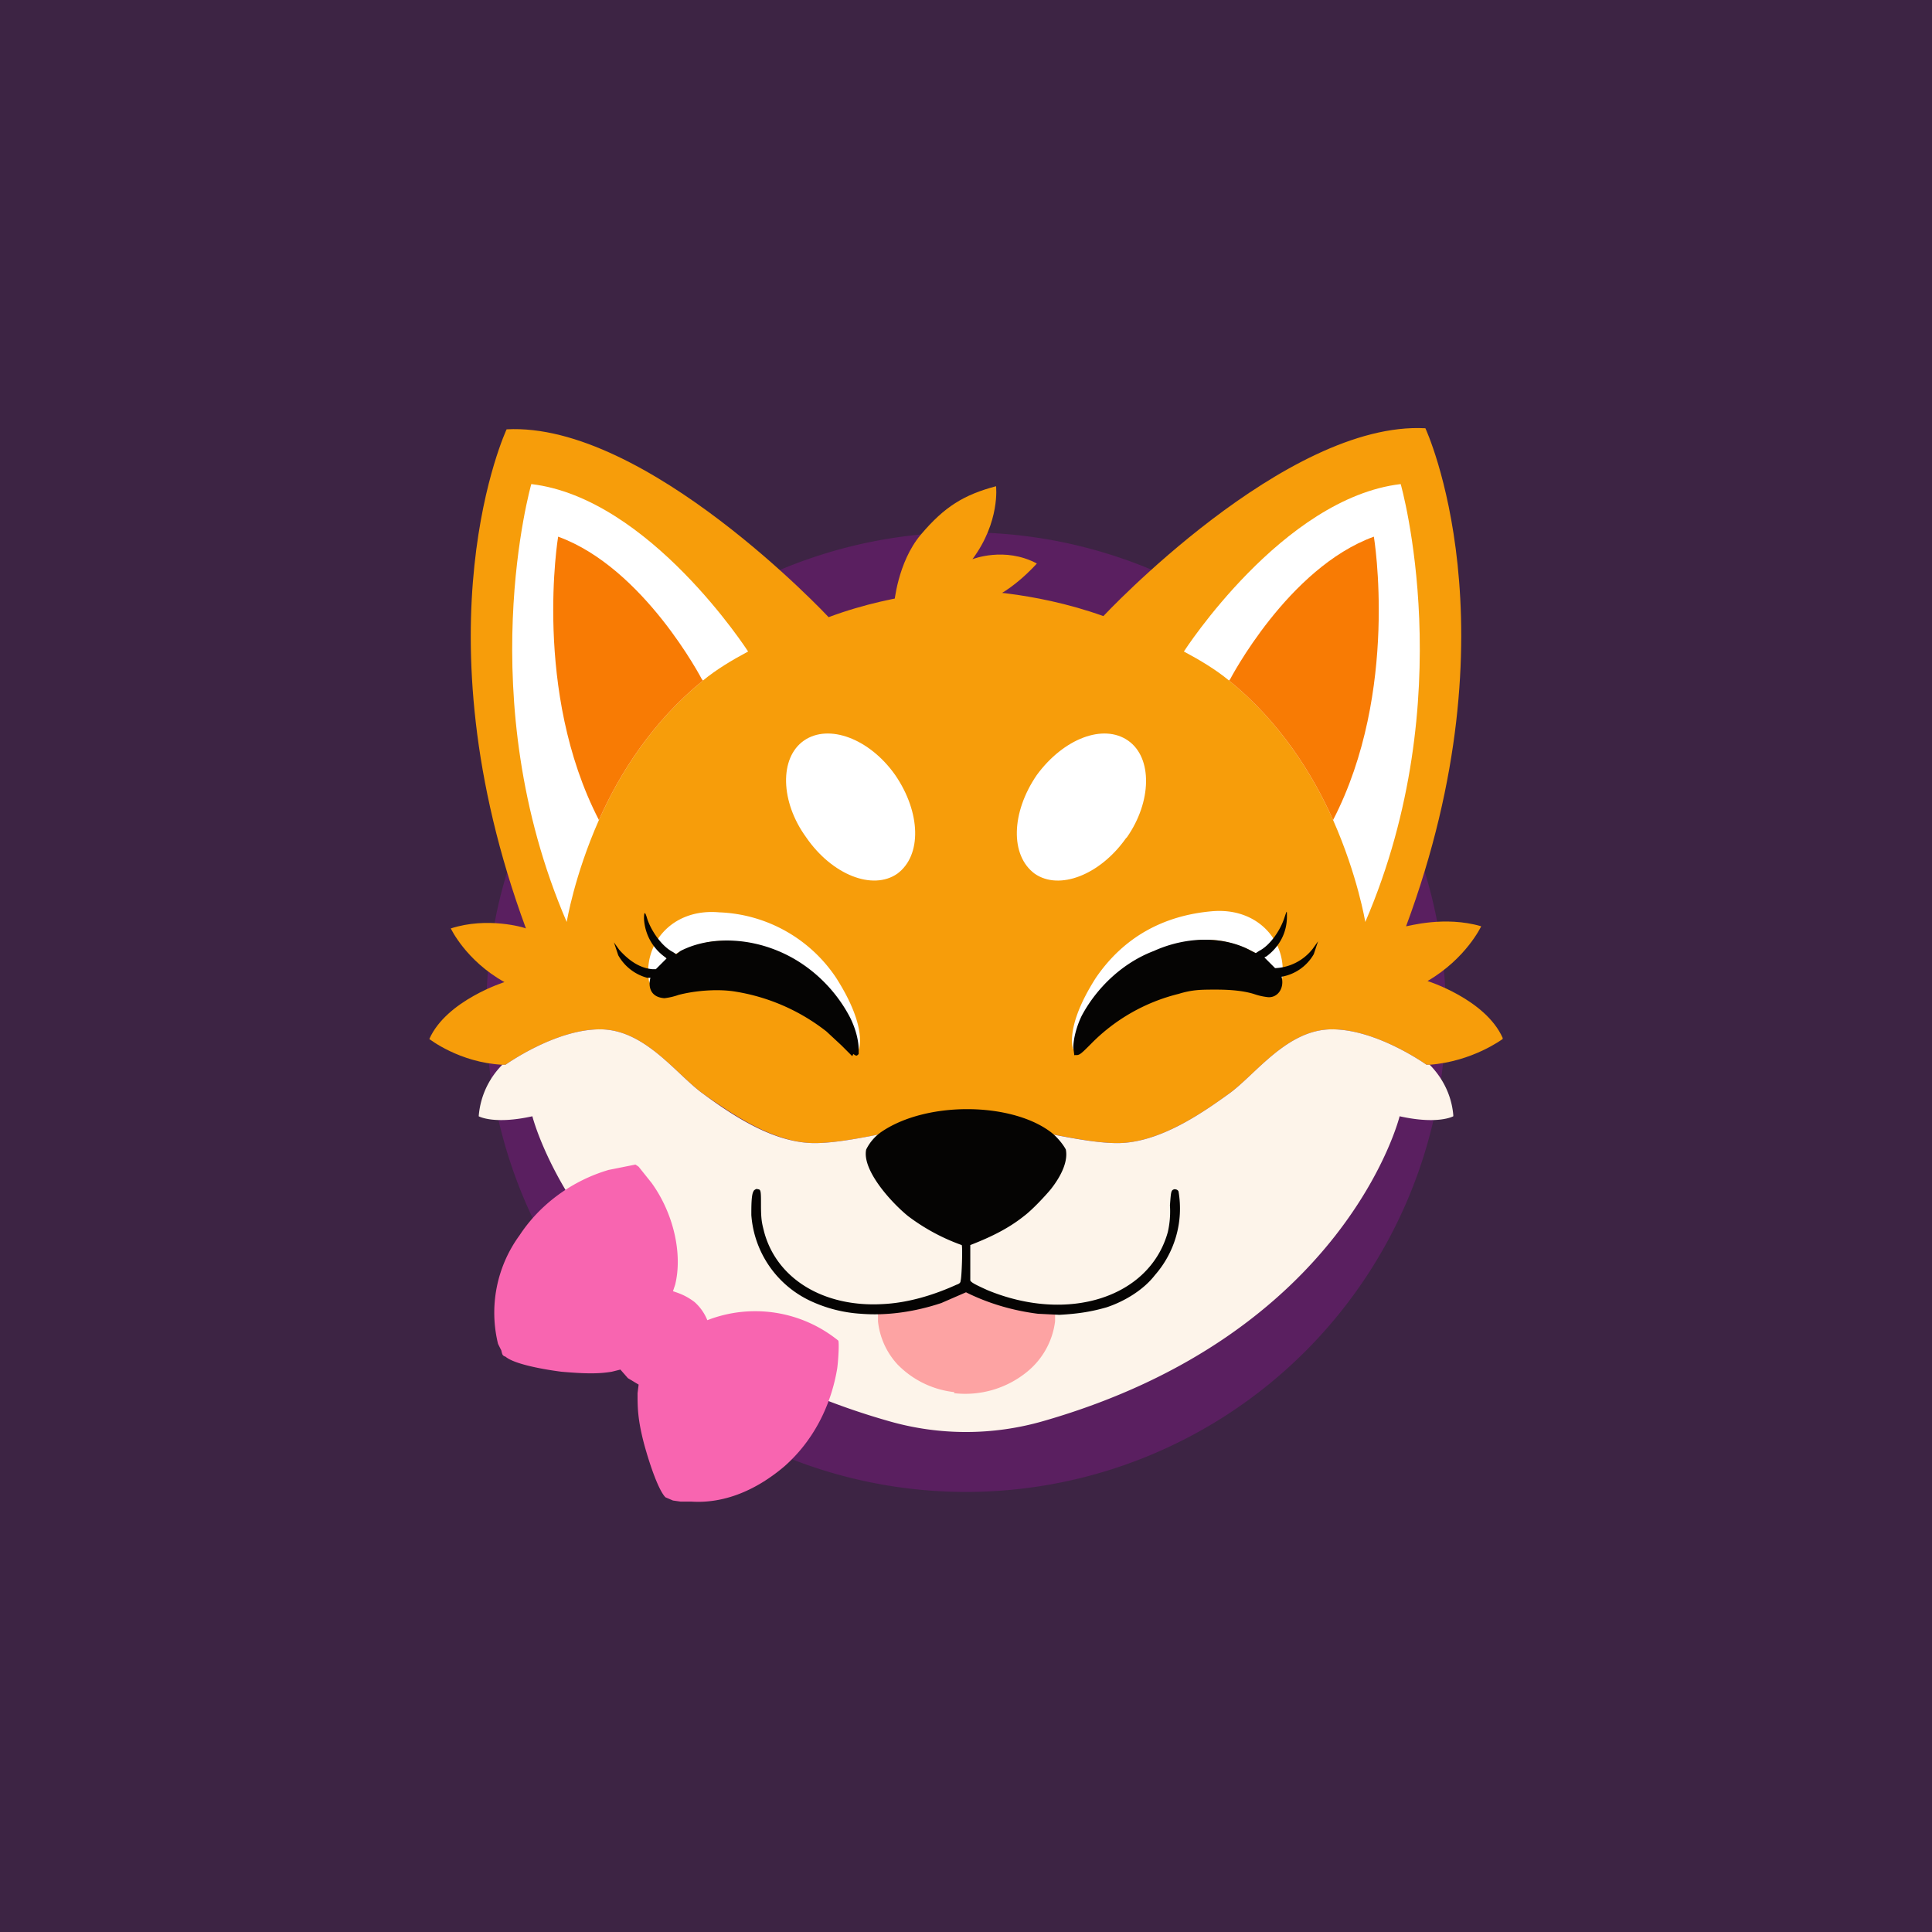 <!-- by TradingView --><svg width="18" height="18" viewBox="0 0 18 18" xmlns="http://www.w3.org/2000/svg"><path fill="#3D2444" d="M0 0h18v18H0z"/><path d="M9 13.9a4.47 4.47 0 1 0 0-8.94 4.47 4.47 0 0 0 0 8.94Z" fill="#F0F" fill-opacity=".15"/><path d="M14 9.68s-.28.21-.68.24h-.03s-.46-.33-.88-.33-.71.42-.96.6-.65.46-1.04.46-1-.2-1.41-.2c-.4 0-1.02.2-1.41.2-.39 0-.78-.28-1.04-.46-.25-.18-.54-.6-.96-.6-.42 0-.88.33-.88.33h-.03C4.28 9.9 4 9.68 4 9.68c.16-.36.7-.53.7-.53-.36-.2-.5-.5-.5-.5.34-.11.68-.01.7 0C3.86 5.83 4.72 4 4.72 4c1.3-.07 3 1.75 3 1.75C8.39 5.5 9 5.5 9 5.5s.61 0 1.28.24c0 0 1.7-1.82 3-1.75 0 0 .86 1.84-.18 4.64.02 0 .36-.1.7 0 0 0-.14.3-.5.51 0 0 .54.17.7.53Z" fill="#F79D0A"/><path d="M8.33 5.63s.03-.39.25-.65.4-.37.7-.45c0 0 .04.33-.22.68 0 0 .3-.12.6.04 0 0-.26.3-.54.37-.29.06-.8 0-.8 0Z" fill="#F79D0A"/><path d="M6.97 6.07c-.15.08-.3.17-.42.27-.47.38-.78.87-.97 1.3-.23.52-.3.95-.3.95-.9-2.09-.33-4.08-.33-4.08 1.1.13 2.02 1.56 2.02 1.56Z" fill="#fff"/><path d="M6.55 6.34c-.47.38-.78.87-.97 1.3C4.96 6.44 5.2 5 5.2 5c.8.29 1.34 1.33 1.34 1.33l.01.01Z" fill="#F87B04"/><path d="M11.03 6.07c.15.08.3.17.42.27.47.38.78.87.97 1.3.23.52.3.95.3.95.9-2.09.33-4.08.33-4.08-1.1.13-2.02 1.56-2.02 1.56Z" fill="#fff"/><path d="M11.45 6.34c.47.38.78.87.97 1.3.62-1.2.38-2.64.38-2.64-.8.29-1.34 1.33-1.34 1.33l-.01.01Z" fill="#F87B04"/><path d="M13.54 10.4s-.14.08-.5 0c0 0-.5 2.03-3.32 2.84a2.6 2.6 0 0 1-1.44 0c-2.81-.8-3.32-2.84-3.32-2.84-.36.08-.5 0-.5 0 .02-.25.15-.41.22-.48h.03s.46-.33.88-.33.71.42.96.6c.26.19.65.46 1.04.46s1-.2 1.41-.2c.4 0 1.02.2 1.41.2.39 0 .79-.28 1.04-.46s.54-.6.96-.6c.42 0 .88.33.88.33h.03c.07.07.2.23.22.47Z" fill="#FDF4EA"/><path d="M8.36 8.14c.23-.17.22-.57-.02-.92-.24-.34-.62-.48-.85-.32-.23.16-.22.57.02.9.24.35.62.5.85.34ZM10.5 7.8c.23-.33.24-.74.01-.9-.23-.16-.6-.02-.85.32-.24.35-.25.75-.02.92.23.16.61.01.85-.33Z" fill="#fff"/><path d="M8.89 12.97a.87.87 0 0 1-.53-.26.7.7 0 0 1-.18-.4v-.1c.19-.04.63-.08.81-.22.25.1.53.16.84.2v.12a.72.72 0 0 1-.26.47.91.91 0 0 1-.68.2Z" fill="#FDA3A3"/><path d="M8 9.78s.09-.2-.21-.67A1.37 1.37 0 0 0 6.7 8.5c-.45-.04-.72.31-.65.66 0 0 .07-.28.54-.38.46-.09 1.3.27 1.4 1.01ZM10 9.78s-.09-.2.21-.67c.26-.38.63-.58 1.08-.62.45-.04.72.31.65.66 0 0-.07-.28-.54-.38-.46-.09-1.3.27-1.4 1.01Z" fill="#fff"/><path d="M8.02 12.24a1.3 1.3 0 0 1-.47-.12.96.96 0 0 1-.55-.8c0-.08 0-.19.02-.22 0-.01.03-.03.04-.02.03 0 .03.02.03.15 0 .14.01.17.03.25.12.44.56.7 1.1.67.23-.01.47-.08.69-.18.03-.01.04-.02.04-.04.01-.02.02-.32.01-.33a1.87 1.87 0 0 1-.5-.27c-.16-.13-.43-.43-.39-.62a.43.43 0 0 1 .15-.17c.42-.28 1.19-.27 1.56 0 .07.05.13.13.15.17.02.1-.03.23-.14.37-.05.06-.17.19-.25.25-.15.12-.32.2-.5.27v.33c.01.02.05.04.16.09.75.31 1.51.07 1.68-.54a.86.86 0 0 0 .02-.25c.01-.13.01-.14.04-.15.01 0 .03 0 .04.02a.94.94 0 0 1-.22.78c-.1.13-.27.24-.45.3-.14.04-.26.06-.44.07l-.2-.01c-.24-.03-.47-.1-.67-.2l-.23.1c-.24.08-.5.12-.75.1Zm-.08-2.4-.1-.1-.14-.13a1.85 1.85 0 0 0-.84-.37c-.17-.03-.39-.01-.54.03a.6.6 0 0 1-.13.03c-.14-.01-.15-.12-.13-.19h-.03a.44.44 0 0 1-.27-.21l-.04-.12.05.07c.09.1.19.17.31.18h.03l.1-.1-.01-.01a.47.47 0 0 1-.2-.36c0-.07.01-.07.03 0 .04.12.14.26.24.31l.03.02.04-.03c.25-.13.6-.13.91 0 .29.12.53.35.67.62.05.1.08.21.08.3L8 9.82c-.02.02-.02.02-.05 0Zm2.07 0L10 9.76c0-.08.03-.2.08-.3.14-.26.38-.49.67-.6.31-.14.66-.14.91 0l.04.02.03-.02c.1-.05.2-.19.24-.32.02-.06.02-.06.02 0 0 .15-.07.28-.19.37l-.02.01.1.1a.47.47 0 0 0 .35-.18l.05-.07-.04.12a.43.43 0 0 1-.3.21c.03.11-.04.2-.13.19a.6.6 0 0 1-.13-.03c-.1-.03-.22-.04-.35-.04-.14 0-.22 0-.35.04a1.72 1.72 0 0 0-.82.47c-.08.08-.1.1-.13.1h-.02Z" fill="#050403"/><path d="m5.95 10.87-.03-.02-.25.05c-.34.1-.64.32-.83.61a1.22 1.22 0 0 0-.2 1.01 2 2 0 0 0 .03.06c.01.04.01.05.04.06.07.06.29.11.52.14.23.02.35.02.47 0l.08-.02.07.08.1.06-.01.08c0 .13 0 .24.06.47.06.22.14.44.2.5l.07.03.07.01h.1c.3.02.6-.1.87-.33.26-.23.43-.55.49-.91.01-.07.02-.24.01-.26a1.23 1.23 0 0 0-1.22-.19.45.45 0 0 0-.12-.17c-.08-.06-.14-.08-.2-.1l.02-.06c.07-.28-.01-.66-.22-.95l-.12-.15Z" fill="#F865B0"/></svg>